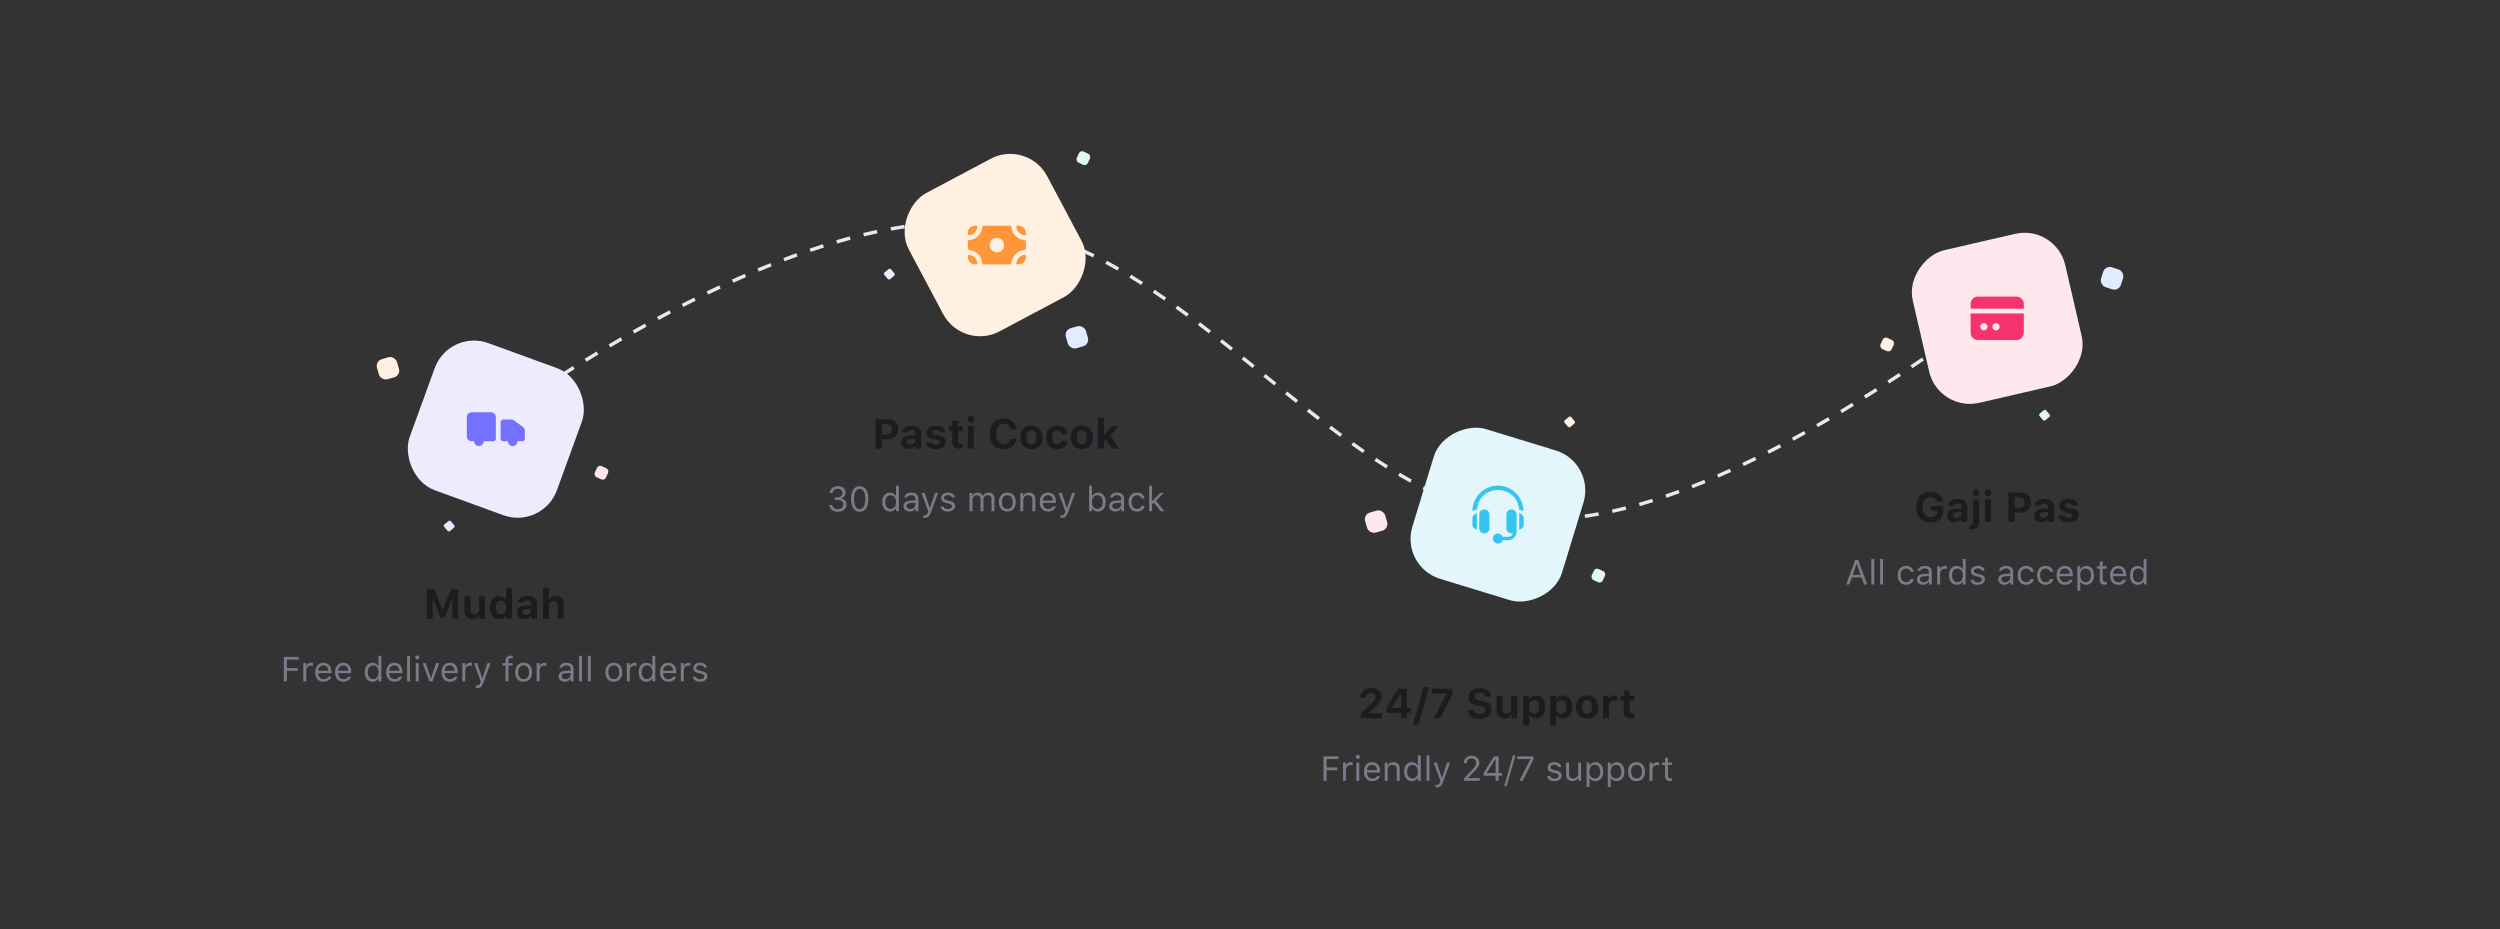 <svg width="1437" height="534" viewBox="0 0 1437 534" fill="none" xmlns="http://www.w3.org/2000/svg">
    <rect x="0" y="0" width="1437" height="534" fill="#333333" stroke="none"/>
    <rect width="1440" height="534" transform="translate(-3)" fill="none" fill-opacity="0"/>
    <path fill-rule="evenodd" clip-rule="evenodd" d="M283.567 242.824C285.774 241.305 287.971 239.801 290.161 238.312L289.036 236.658C286.844 238.149 284.643 239.655 282.433 241.176L283.567 242.824ZM296.781 233.84C299.008 232.345 301.226 230.866 303.436 229.403L302.332 227.735C300.119 229.201 297.897 230.682 295.666 232.179L296.781 233.84ZM310.124 225.006C312.371 223.539 314.609 222.089 316.837 220.656L315.755 218.974C313.523 220.41 311.282 221.862 309.031 223.331L310.124 225.006ZM323.572 216.358C325.835 214.925 328.088 213.509 330.331 212.111L329.274 210.414C327.026 211.814 324.769 213.232 322.502 214.668L323.572 216.358ZM337.127 207.912C339.412 206.512 341.687 205.131 343.951 203.769L342.92 202.055C340.651 203.42 338.372 204.804 336.083 206.207L337.127 207.912ZM350.835 199.665C353.143 198.302 355.439 196.958 357.725 195.635L356.723 193.904C354.432 195.23 352.131 196.577 349.818 197.942L350.835 199.665ZM364.652 191.665C366.985 190.343 369.306 189.041 371.615 187.76L370.645 186.011C368.33 187.295 366.004 188.6 363.666 189.926L364.652 191.665ZM378.637 183.91C381 182.63 383.35 181.372 385.688 180.137L384.754 178.369C382.41 179.607 380.053 180.868 377.684 182.152L378.637 183.91ZM392.763 176.447C395.149 175.219 397.521 174.015 399.881 172.834L398.986 171.046C396.62 172.23 394.24 173.437 391.848 174.668L392.763 176.447ZM407.058 169.297C409.473 168.125 411.874 166.979 414.261 165.858L413.41 164.047C411.016 165.172 408.608 166.322 406.185 167.498L407.058 169.297ZM421.528 162.503C423.976 161.393 426.409 160.31 428.826 159.255L428.026 157.422C425.6 158.481 423.159 159.567 420.702 160.681L421.528 162.503ZM436.153 156.121C438.633 155.083 441.096 154.074 443.542 153.095L442.799 151.238C440.343 152.221 437.87 153.234 435.38 154.276L436.153 156.121ZM450.982 150.189C453.494 149.232 455.988 148.308 458.465 147.415L457.787 145.534C455.299 146.43 452.793 147.359 450.27 148.32L450.982 150.189ZM466 144.78C468.548 143.917 471.076 143.088 473.585 142.295L472.982 140.388C470.46 141.185 467.918 142.018 465.358 142.886L466 144.78ZM481.22 139.97C483.802 139.215 486.363 138.498 488.903 137.819L488.387 135.887C485.832 136.57 483.256 137.291 480.658 138.051L481.22 139.97ZM496.627 135.858C499.243 135.228 501.835 134.641 504.404 134.096L503.989 132.139C501.402 132.688 498.792 133.28 496.159 133.913L496.627 135.858ZM512.244 132.549C514.89 132.067 517.511 131.631 520.106 131.242L519.809 129.264C517.194 129.657 514.552 130.096 511.885 130.581L512.244 132.549ZM528.001 130.191C530.671 129.882 533.313 129.623 535.926 129.416L535.768 127.422C533.13 127.631 530.464 127.892 527.77 128.204L528.001 130.191ZM543.892 128.938C546.576 128.831 549.228 128.78 551.849 128.785L551.852 126.785C549.204 126.779 546.523 126.831 543.812 126.94L543.892 128.938ZM559.773 128.976C562.451 129.101 565.095 129.289 567.705 129.538L567.895 127.547C565.253 127.295 562.577 127.105 559.866 126.978L559.773 128.976ZM575.599 130.5C578.202 130.89 580.808 131.356 583.42 131.895L583.825 129.936C581.178 129.39 578.535 128.918 575.895 128.522L575.599 130.5ZM591.167 133.708C593.709 134.373 596.258 135.107 598.813 135.909L599.412 134.001C596.826 133.189 594.246 132.446 591.672 131.773L591.167 133.708ZM606.336 138.46C608.801 139.357 611.274 140.317 613.758 141.339L614.519 139.49C612.01 138.457 609.511 137.487 607.02 136.58L606.336 138.46ZM621.066 144.514C623.449 145.603 625.844 146.748 628.253 147.951L629.146 146.161C626.717 144.949 624.302 143.793 621.897 142.695L621.066 144.514ZM635.334 151.627C637.638 152.869 639.957 154.163 642.292 155.507L643.29 153.774C640.939 152.42 638.604 151.118 636.283 149.867L635.334 151.627ZM649.154 159.578C651.389 160.941 653.641 162.351 655.914 163.81L656.994 162.126C654.708 160.66 652.443 159.242 650.196 157.87L649.154 159.578ZM662.609 168.202C664.783 169.659 666.98 171.161 669.204 172.709L670.346 171.068C668.113 169.513 665.907 168.005 663.722 166.541L662.609 168.202ZM675.689 177.301C677.809 178.826 679.958 180.394 682.142 182.01L683.332 180.402C681.14 178.781 678.984 177.207 676.857 175.677L675.689 177.301ZM689.748 185.207L688.541 186.801L691.046 188.707L693.593 190.66C694.021 190.989 694.451 191.321 694.884 191.655L696.106 190.072C695.24 189.403 694.381 188.742 693.53 188.09L690.999 186.156C690.58 185.838 690.164 185.522 689.748 185.207ZM701.202 196.576L703.247 198.185L706.401 200.679C706.758 200.962 707.118 201.248 707.48 201.535L708.724 199.969L705.525 197.435L702.436 195.003L701.202 196.576ZM713.726 206.52L719.962 211.531L721.217 209.973L714.977 204.959L713.726 206.52ZM726.184 216.547L732.411 221.567L733.665 220.009L727.439 214.99L726.184 216.547ZM738.661 226.588L743.408 230.378L744.916 231.577L746.16 230.01L743.889 228.204L739.911 225.027L738.661 226.588ZM751.193 236.529L753.765 238.539L756.278 240.49C756.693 240.811 757.105 241.13 757.516 241.446L758.737 239.862L757.502 238.909L754.993 236.961L752.427 234.955L751.193 236.529ZM763.901 246.319C766.084 247.967 768.221 249.562 770.324 251.109L771.509 249.498C769.414 247.956 767.283 246.366 765.106 244.723L763.901 246.319ZM776.787 255.797C779.007 257.382 781.192 258.916 783.35 260.402L784.485 258.755C782.336 257.275 780.16 255.748 777.95 254.169L776.787 255.797ZM790.013 264.899C792.286 266.4 794.532 267.848 796.755 269.246L797.82 267.553C795.609 266.163 793.376 264.723 791.115 263.23L790.013 264.899ZM803.604 273.432C805.945 274.822 808.265 276.155 810.567 277.433L811.537 275.684C809.253 274.416 806.95 273.093 804.625 271.713L803.604 273.432ZM817.643 281.212C820.065 282.455 822.469 283.634 824.859 284.75L825.705 282.939C823.339 281.833 820.956 280.664 818.555 279.433L817.643 281.212ZM832.218 288.01C834.728 289.059 837.225 290.038 839.709 290.945L840.395 289.067C837.94 288.17 835.472 287.202 832.989 286.164L832.218 288.01ZM847.352 293.523C849.949 294.325 852.534 295.048 855.111 295.69L855.594 293.749C853.054 293.116 850.504 292.403 847.942 291.612L847.352 293.523ZM862.989 297.405C865.603 297.886 868.263 298.285 870.97 298.6L871.201 296.613C868.538 296.303 865.922 295.911 863.352 295.438L862.989 297.405ZM879.024 299.286C881.668 299.432 884.354 299.503 887.082 299.5L887.079 297.5C884.389 297.503 881.74 297.433 879.133 297.289L879.024 299.286ZM895.128 299.283C897.763 299.146 900.436 298.943 903.145 298.675L902.948 296.685C900.27 296.95 897.628 297.15 895.024 297.286L895.128 299.283ZM911.124 297.713C913.735 297.343 916.379 296.916 919.055 296.431L918.699 294.463C916.048 294.943 913.429 295.367 910.844 295.733L911.124 297.713ZM926.956 294.852C929.532 294.291 932.138 293.679 934.772 293.016L934.283 291.076C931.67 291.734 929.085 292.341 926.53 292.898L926.956 294.852ZM942.547 290.934C945.086 290.215 947.651 289.45 950.241 288.64L949.644 286.731C947.071 287.536 944.523 288.296 942.002 289.01L942.547 290.934ZM957.89 286.142C960.388 285.292 962.909 284.402 965.454 283.471L964.766 281.593C962.236 282.519 959.729 283.404 957.246 284.249L957.89 286.142ZM972.916 280.649C975.375 279.69 977.854 278.695 980.354 277.663L979.591 275.814C977.103 276.841 974.636 277.832 972.189 278.786L972.916 280.649ZM987.744 274.532C990.169 273.479 992.612 272.392 995.074 271.273L994.246 269.452C991.794 270.567 989.361 271.649 986.948 272.697L987.744 274.532ZM1002.34 267.896C1004.73 266.764 1007.14 265.6 1009.56 264.407L1008.68 262.613C1006.26 263.802 1003.87 264.961 1001.48 266.089L1002.34 267.896ZM1016.74 260.809C1019.1 259.607 1021.47 258.377 1023.86 257.119L1022.92 255.35C1020.54 256.603 1018.18 257.829 1015.83 259.027L1016.74 260.809ZM1030.92 253.342C1033.25 252.08 1035.59 250.792 1037.94 249.479L1036.97 247.732C1034.62 249.042 1032.29 250.326 1029.97 251.584L1030.92 253.342ZM1044.92 245.535C1047.22 244.221 1049.53 242.882 1051.85 241.52L1050.84 239.794C1048.52 241.153 1046.22 242.488 1043.93 243.799L1044.92 245.535ZM1058.76 237.424C1061.03 236.063 1063.31 234.679 1065.61 233.273L1064.56 231.568C1062.27 232.971 1059.99 234.351 1057.73 235.709L1058.76 237.424ZM1072.42 229.057C1074.67 227.653 1076.92 226.228 1079.19 224.783L1078.12 223.096C1075.85 224.538 1073.6 225.96 1071.36 227.361L1072.42 229.057ZM1085.94 220.45C1088.16 219.009 1090.39 217.548 1092.64 216.067L1091.54 214.398C1089.3 215.875 1087.07 217.334 1084.85 218.772L1085.94 220.45ZM1099.26 211.666C1101.46 210.192 1103.67 208.698 1105.89 207.186L1104.77 205.532C1102.55 207.042 1100.34 208.533 1098.14 210.005L1099.26 211.666ZM1112.49 202.664C1114.67 201.157 1116.86 199.634 1119.06 198.092L1117.92 196.454C1115.72 197.993 1113.53 199.514 1111.35 201.018L1112.49 202.664ZM1125.61 193.476C1127.77 191.942 1129.95 190.391 1132.13 188.823L1130.96 187.199C1128.78 188.765 1126.61 190.313 1124.45 191.845L1125.61 193.476ZM1138.61 184.138C1140.75 182.578 1142.9 181.002 1145.07 179.41L1143.88 177.8C1141.72 179.389 1139.57 180.963 1137.43 182.521L1138.61 184.138Z" fill="#E8E9ED"/>
    <g clip-path="url(#clip0_43_14847)">
    <path d="M263.336 355.677V338.767H259.176L254.488 350.427H254.277L249.602 338.767H245.43V355.677H248.711V344.228H248.898L253.211 354.845H255.566L259.867 344.228H260.055V355.677H263.336ZM278.793 342.775H275.383V350.228C275.383 351.997 274.469 353.087 272.77 353.087C271.199 353.087 270.391 352.161 270.391 350.333V342.775H266.98V351.177C266.98 354.177 268.715 355.947 271.504 355.947C273.461 355.947 274.668 355.103 275.277 353.603H275.488V355.677H278.793V342.775ZM286.844 355.876C288.637 355.876 290.102 355.044 290.793 353.65H291.004V355.677H294.309V337.841H290.898V344.837H290.699C290.031 343.407 288.59 342.564 286.844 342.564C283.598 342.564 281.582 345.107 281.582 349.208C281.582 353.322 283.586 355.876 286.844 355.876ZM288.004 345.329C289.82 345.329 290.934 346.818 290.934 349.232C290.934 351.646 289.832 353.122 288.004 353.122C286.176 353.122 285.086 351.657 285.086 349.22C285.086 346.794 286.188 345.329 288.004 345.329ZM301.387 355.876C303.062 355.876 304.469 355.161 305.137 353.966H305.348V355.677H308.652V346.865C308.652 344.111 306.719 342.493 303.297 342.493C300.051 342.493 297.859 343.982 297.637 346.349H300.777C301.059 345.54 301.879 345.107 303.109 345.107C304.516 345.107 305.289 345.751 305.289 346.865V347.931L302.16 348.118C298.949 348.306 297.156 349.665 297.156 351.997C297.156 354.353 298.902 355.876 301.387 355.876ZM302.512 353.38C301.328 353.38 300.496 352.782 300.496 351.786C300.496 350.837 301.211 350.286 302.676 350.193L305.289 350.017V350.978C305.289 352.337 304.094 353.38 302.512 353.38ZM312.121 355.677H315.531V348.247C315.531 346.536 316.516 345.376 318.227 345.376C319.773 345.376 320.605 346.314 320.605 348.142V355.677H324.016V347.368C324.016 344.275 322.363 342.529 319.586 342.529C317.688 342.529 316.281 343.419 315.684 344.884H315.473V337.841H312.121V355.677Z" fill="#1B1C20"/>
    <path d="M164.9 391.677V385.573H171.141V384.011H164.9V379.167H171.697V377.585H163.143V391.677H164.9ZM174.373 391.677H176.053V385.154C176.053 383.669 177.215 382.595 178.816 382.595C179.148 382.595 179.754 382.654 179.891 382.693V381.013C179.676 380.984 179.324 380.964 179.051 380.964C177.654 380.964 176.443 381.687 176.131 382.712H175.975V381.15H174.373V391.677ZM188.67 388.952C188.23 389.88 187.312 390.378 185.955 390.378C184.168 390.378 183.006 389.06 182.918 386.98V386.902H190.486V386.257C190.486 382.986 188.758 380.964 185.916 380.964C183.025 380.964 181.17 383.113 181.17 386.423C181.17 389.753 182.996 391.863 185.916 391.863C188.221 391.863 189.861 390.749 190.35 388.952H188.67ZM185.896 382.448C187.566 382.448 188.68 383.679 188.719 385.544H182.918C183.045 383.679 184.217 382.448 185.896 382.448ZM200.096 388.952C199.656 389.88 198.738 390.378 197.381 390.378C195.594 390.378 194.432 389.06 194.344 386.98V386.902H201.912V386.257C201.912 382.986 200.184 380.964 197.342 380.964C194.451 380.964 192.596 383.113 192.596 386.423C192.596 389.753 194.422 391.863 197.342 391.863C199.646 391.863 201.287 390.749 201.775 388.952H200.096ZM197.322 382.448C198.992 382.448 200.105 383.679 200.145 385.544H194.344C194.471 383.679 195.643 382.448 197.322 382.448ZM214.09 391.863C215.545 391.863 216.795 391.169 217.459 389.997H217.615V391.677H219.217V376.97H217.537V382.81H217.391C216.795 381.657 215.555 380.964 214.09 380.964C211.414 380.964 209.666 383.113 209.666 386.413C209.666 389.724 211.395 391.863 214.09 391.863ZM214.48 382.478C216.385 382.478 217.576 384.001 217.576 386.413C217.576 388.845 216.395 390.349 214.48 390.349C212.557 390.349 211.404 388.874 211.404 386.413C211.404 383.962 212.566 382.478 214.48 382.478ZM229.451 388.952C229.012 389.88 228.094 390.378 226.736 390.378C224.949 390.378 223.787 389.06 223.699 386.98V386.902H231.268V386.257C231.268 382.986 229.539 380.964 226.697 380.964C223.807 380.964 221.951 383.113 221.951 386.423C221.951 389.753 223.777 391.863 226.697 391.863C229.002 391.863 230.643 390.749 231.131 388.952H229.451ZM226.678 382.448C228.348 382.448 229.461 383.679 229.5 385.544H223.699C223.826 383.679 224.998 382.448 226.678 382.448ZM234.002 391.677H235.682V376.97H234.002V391.677ZM239.822 379.118C240.467 379.118 240.994 378.591 240.994 377.947C240.994 377.302 240.467 376.775 239.822 376.775C239.178 376.775 238.65 377.302 238.65 377.947C238.65 378.591 239.178 379.118 239.822 379.118ZM238.982 391.677H240.662V381.15H238.982V391.677ZM252.459 381.15H250.662L247.781 389.822H247.625L244.744 381.15H242.947L246.844 391.677H248.562L252.459 381.15ZM261.287 388.952C260.848 389.88 259.93 390.378 258.572 390.378C256.785 390.378 255.623 389.06 255.535 386.98V386.902H263.104V386.257C263.104 382.986 261.375 380.964 258.533 380.964C255.643 380.964 253.787 383.113 253.787 386.423C253.787 389.753 255.613 391.863 258.533 391.863C260.838 391.863 262.479 390.749 262.967 388.952H261.287ZM258.514 382.448C260.184 382.448 261.297 383.679 261.336 385.544H255.535C255.662 383.679 256.834 382.448 258.514 382.448ZM265.74 391.677H267.42V385.154C267.42 383.669 268.582 382.595 270.184 382.595C270.516 382.595 271.121 382.654 271.258 382.693V381.013C271.043 380.984 270.691 380.964 270.418 380.964C269.021 380.964 267.811 381.687 267.498 382.712H267.342V381.15H265.74V391.677ZM274.256 395.486C276.121 395.486 276.961 394.763 277.859 392.322L281.971 381.15H280.184L277.303 389.812H277.146L274.256 381.15H272.439L276.336 391.687L276.141 392.312C275.701 393.581 275.174 394.04 274.207 394.04C273.973 394.04 273.709 394.031 273.504 393.991V395.427C273.738 395.466 274.031 395.486 274.256 395.486ZM290.564 391.677H292.244V382.556H294.656V381.15H292.244V380.027C292.244 378.874 292.752 378.288 293.963 378.288C294.266 378.288 294.549 378.298 294.754 378.337V376.97C294.402 376.902 294.031 376.872 293.621 376.872C291.619 376.872 290.564 377.878 290.564 379.978V381.15H288.816V382.556H290.564V391.677ZM300.984 391.863C303.982 391.863 305.838 389.792 305.838 386.413C305.838 383.025 303.982 380.964 300.984 380.964C297.986 380.964 296.131 383.025 296.131 386.413C296.131 389.792 297.986 391.863 300.984 391.863ZM300.984 390.349C298.992 390.349 297.869 388.904 297.869 386.413C297.869 383.913 298.992 382.478 300.984 382.478C302.977 382.478 304.1 383.913 304.1 386.413C304.1 388.904 302.977 390.349 300.984 390.349ZM308.475 391.677H310.154V385.154C310.154 383.669 311.316 382.595 312.918 382.595C313.25 382.595 313.855 382.654 313.992 382.693V381.013C313.777 380.984 313.426 380.964 313.152 380.964C311.756 380.964 310.545 381.687 310.232 382.712H310.076V381.15H308.475V391.677ZM324.666 391.863C326.072 391.863 327.225 391.247 327.908 390.124H328.064V391.677H329.666V384.47C329.666 382.282 328.23 380.964 325.662 380.964C323.416 380.964 321.756 382.077 321.531 383.767H323.23C323.465 382.937 324.344 382.458 325.604 382.458C327.176 382.458 327.986 383.171 327.986 384.47V385.427L324.949 385.613C322.498 385.759 321.111 386.843 321.111 388.728C321.111 390.652 322.625 391.863 324.666 391.863ZM324.979 390.388C323.758 390.388 322.85 389.763 322.85 388.689C322.85 387.634 323.553 387.077 325.154 386.97L327.986 386.784V387.751C327.986 389.255 326.707 390.388 324.979 390.388ZM332.869 391.677H334.549V376.97H332.869V391.677ZM337.908 391.677H339.588V376.97H337.908V391.677ZM352.82 391.863C355.818 391.863 357.674 389.792 357.674 386.413C357.674 383.025 355.818 380.964 352.82 380.964C349.822 380.964 347.967 383.025 347.967 386.413C347.967 389.792 349.822 391.863 352.82 391.863ZM352.82 390.349C350.828 390.349 349.705 388.904 349.705 386.413C349.705 383.913 350.828 382.478 352.82 382.478C354.812 382.478 355.936 383.913 355.936 386.413C355.936 388.904 354.812 390.349 352.82 390.349ZM360.311 391.677H361.99V385.154C361.99 383.669 363.152 382.595 364.754 382.595C365.086 382.595 365.691 382.654 365.828 382.693V381.013C365.613 380.984 365.262 380.964 364.988 380.964C363.592 380.964 362.381 381.687 362.068 382.712H361.912V381.15H360.311V391.677ZM371.531 391.863C372.986 391.863 374.236 391.169 374.9 389.997H375.057V391.677H376.658V376.97H374.979V382.81H374.832C374.236 381.657 372.996 380.964 371.531 380.964C368.855 380.964 367.107 383.113 367.107 386.413C367.107 389.724 368.836 391.863 371.531 391.863ZM371.922 382.478C373.826 382.478 375.018 384.001 375.018 386.413C375.018 388.845 373.836 390.349 371.922 390.349C369.998 390.349 368.846 388.874 368.846 386.413C368.846 383.962 370.008 382.478 371.922 382.478ZM386.893 388.952C386.453 389.88 385.535 390.378 384.178 390.378C382.391 390.378 381.229 389.06 381.141 386.98V386.902H388.709V386.257C388.709 382.986 386.98 380.964 384.139 380.964C381.248 380.964 379.393 383.113 379.393 386.423C379.393 389.753 381.219 391.863 384.139 391.863C386.443 391.863 388.084 390.749 388.572 388.952H386.893ZM384.119 382.448C385.789 382.448 386.902 383.679 386.941 385.544H381.141C381.268 383.679 382.439 382.448 384.119 382.448ZM391.346 391.677H393.025V385.154C393.025 383.669 394.188 382.595 395.789 382.595C396.121 382.595 396.727 382.654 396.863 382.693V381.013C396.648 380.984 396.297 380.964 396.023 380.964C394.627 380.964 393.416 381.687 393.104 382.712H392.947V381.15H391.346V391.677ZM398.523 384.031C398.523 385.554 399.422 386.404 401.395 386.882L403.201 387.322C404.324 387.595 404.871 388.083 404.871 388.806C404.871 389.773 403.855 390.447 402.439 390.447C401.092 390.447 400.252 389.88 399.969 388.991H398.24C398.426 390.74 400.037 391.863 402.381 391.863C404.773 391.863 406.6 390.564 406.6 388.679C406.6 387.165 405.643 386.306 403.66 385.827L402.039 385.437C400.799 385.134 400.213 384.685 400.213 383.962C400.213 383.025 401.189 382.39 402.439 382.39C403.709 382.39 404.529 382.947 404.754 383.786H406.414C406.189 382.058 404.656 380.964 402.449 380.964C400.213 380.964 398.523 382.282 398.523 384.031Z" fill="#797B89"/>
    </g>
    <rect x="258.105" y="189" width="90" height="90" rx="24" transform="rotate(20 258.105 189)" fill="#EDECFF"/>
    <rect x="215.579" y="207.563" width="12" height="12" rx="4" transform="rotate(-16 215.579 207.563)" fill="#FFF0E2"/>
    <rect x="344.028" y="267.073" width="7" height="7" rx="2" transform="rotate(25 344.028 267.073)" fill="#FEE8EE"/>
    <rect x="254.686" y="302.074" width="5" height="5" rx="1" transform="rotate(-40 254.686 302.074)" fill="#E0ECFF"/>
    <path fill-rule="evenodd" clip-rule="evenodd" d="M271.111 236.955H282.222C283.757 236.955 285 238.199 285 239.733V252.231C285 252.998 284.378 253.622 283.611 253.622H278.056C278.056 255.156 276.812 256.399 275.278 256.399C273.744 256.399 272.5 255.156 272.5 253.622H271.111C269.577 253.622 268.333 252.378 268.333 250.844V239.733C268.333 238.198 269.577 236.955 271.111 236.955ZM287.778 252.233V242.51C287.778 241.743 288.4 241.122 289.167 241.122H293.817C294.405 241.122 294.978 241.308 295.454 241.655L300.526 245.355C301.243 245.878 301.667 246.712 301.667 247.599V252.233C301.667 253 301.045 253.622 300.278 253.622H297.5C297.5 255.156 296.257 256.399 294.722 256.399C293.188 256.399 291.945 255.156 291.945 253.622H289.167C288.4 253.622 287.778 253 287.778 252.233Z" fill="#7571FF"/>
    <g clip-path="url(#clip1_43_14847)">
    <path d="M503.312 240.949V257.859H506.852V252.527H510.191C513.754 252.527 516.227 250.207 516.227 246.761C516.227 243.269 513.848 240.949 510.367 240.949H503.312ZM506.852 243.761H509.43C511.469 243.761 512.629 244.804 512.629 246.773C512.629 248.695 511.445 249.75 509.418 249.75H506.852V243.761ZM522.215 258.058C523.891 258.058 525.297 257.343 525.965 256.148H526.176V257.859H529.48V249.046C529.48 246.292 527.547 244.675 524.125 244.675C520.879 244.675 518.688 246.164 518.465 248.531H521.605C521.887 247.722 522.707 247.289 523.938 247.289C525.344 247.289 526.117 247.933 526.117 249.046V250.113L522.988 250.3C519.777 250.488 517.984 251.847 517.984 254.179C517.984 256.535 519.73 258.058 522.215 258.058ZM523.34 255.562C522.156 255.562 521.324 254.964 521.324 253.968C521.324 253.019 522.039 252.468 523.504 252.375L526.117 252.199V253.16C526.117 254.519 524.922 255.562 523.34 255.562ZM532.539 248.718C532.539 250.699 533.758 251.882 536.266 252.433L538.609 252.96C539.746 253.218 540.238 253.617 540.238 254.273C540.238 255.128 539.324 255.714 538 255.714C536.641 255.714 535.809 255.187 535.551 254.296H532.223C532.457 256.734 534.52 258.128 537.93 258.128C541.316 258.128 543.625 256.464 543.625 253.91C543.625 251.988 542.5 250.933 539.992 250.382L537.566 249.855C536.371 249.585 535.82 249.175 535.82 248.519C535.82 247.675 536.723 247.101 537.941 247.101C539.207 247.101 539.992 247.628 540.168 248.484H543.32C543.133 246.046 541.199 244.675 537.918 244.675C534.695 244.675 532.539 246.304 532.539 248.718ZM547.328 241.875V245.074H545.312V247.664H547.328V254.378C547.328 256.886 548.57 257.906 551.711 257.906C552.367 257.906 553 257.835 553.422 257.753V255.234C553.094 255.269 552.859 255.292 552.414 255.292C551.254 255.292 550.738 254.753 550.738 253.593V247.664H553.422V245.074H550.738V241.875H547.328ZM558.004 242.976C559.059 242.976 559.926 242.132 559.926 241.078C559.926 240.011 559.059 239.167 558.004 239.167C556.949 239.167 556.07 240.011 556.07 241.078C556.07 242.132 556.949 242.976 558.004 242.976ZM556.293 257.859H559.703V244.957H556.293V257.859ZM576.871 258.292C580.949 258.292 583.926 255.82 584.219 252.21H580.773C580.434 254.074 578.91 255.269 576.883 255.269C574.211 255.269 572.559 253.019 572.559 249.398C572.559 245.777 574.211 243.527 576.871 243.527C578.887 243.527 580.422 244.816 580.762 246.773H584.207C583.949 243.14 580.879 240.515 576.871 240.515C571.961 240.515 568.938 243.902 568.938 249.398C568.938 254.894 571.973 258.292 576.871 258.292ZM592.867 258.128C596.84 258.128 599.23 255.621 599.23 251.402C599.23 247.218 596.805 244.675 592.867 244.675C588.93 244.675 586.504 247.23 586.504 251.402C586.504 255.609 588.895 258.128 592.867 258.128ZM592.867 255.433C591.039 255.433 590.008 253.957 590.008 251.402C590.008 248.871 591.051 247.382 592.867 247.382C594.672 247.382 595.727 248.871 595.727 251.402C595.727 253.957 594.684 255.433 592.867 255.433ZM613.457 249.457C613.176 246.574 611.125 244.675 607.703 244.675C603.66 244.675 601.387 247.125 601.387 251.378C601.387 255.679 603.672 258.128 607.703 258.128C611.066 258.128 613.176 256.277 613.457 253.441H610.27C610.012 254.73 609.098 255.421 607.703 255.421C605.875 255.421 604.832 253.98 604.832 251.378C604.832 248.812 605.863 247.394 607.703 247.394C609.156 247.394 610.035 248.214 610.27 249.457H613.457ZM621.859 258.128C625.832 258.128 628.223 255.621 628.223 251.402C628.223 247.218 625.797 244.675 621.859 244.675C617.922 244.675 615.496 247.23 615.496 251.402C615.496 255.609 617.887 258.128 621.859 258.128ZM621.859 255.433C620.031 255.433 619 253.957 619 251.402C619 248.871 620.043 247.382 621.859 247.382C623.664 247.382 624.719 248.871 624.719 251.402C624.719 253.957 623.676 255.433 621.859 255.433ZM634.75 250.054H634.539V240.023H631.129V257.859H634.539V253.523L635.477 252.55L639.25 257.859H643.293L638.031 250.488L642.953 244.957H639.074L634.75 250.054Z" fill="#1B1C20"/>
    <path d="M479.834 287.365H481.582C483.564 287.365 484.785 288.38 484.785 290.011C484.785 291.593 483.467 292.658 481.611 292.658C479.795 292.658 478.525 291.71 478.369 290.226H476.67C476.797 292.619 478.77 294.191 481.631 294.191C484.434 294.191 486.592 292.423 486.592 290.06C486.592 288.097 485.381 286.857 483.555 286.564V286.408C485 285.988 486.055 284.865 486.064 283.166C486.074 281.193 484.473 279.435 481.689 279.435C478.838 279.435 477.09 281.125 476.914 283.419H478.623C478.77 281.837 479.873 280.968 481.572 280.968C483.271 280.968 484.277 282.042 484.277 283.361C484.277 284.826 483.125 285.861 481.504 285.861H479.834V287.365ZM494.15 294.191C497.314 294.191 499.131 291.515 499.131 286.837C499.131 282.169 497.285 279.435 494.15 279.435C490.996 279.435 489.15 282.16 489.15 286.808C489.15 291.496 490.977 294.191 494.15 294.191ZM494.15 292.658C492.07 292.658 490.918 290.578 490.918 286.808C490.918 283.087 492.09 280.978 494.15 280.978C496.211 280.978 497.363 283.068 497.363 286.808C497.363 290.587 496.23 292.658 494.15 292.658ZM511.562 294.044C513.018 294.044 514.268 293.351 514.932 292.179H515.088V293.859H516.689V279.152H515.01V284.992H514.863C514.268 283.839 513.027 283.146 511.562 283.146C508.887 283.146 507.139 285.294 507.139 288.595C507.139 291.906 508.867 294.044 511.562 294.044ZM511.953 284.66C513.857 284.66 515.049 286.183 515.049 288.595C515.049 291.027 513.867 292.531 511.953 292.531C510.029 292.531 508.877 291.056 508.877 288.595C508.877 286.144 510.039 284.66 511.953 284.66ZM522.881 294.044C524.287 294.044 525.439 293.429 526.123 292.306H526.279V293.859H527.881V286.652C527.881 284.464 526.445 283.146 523.877 283.146C521.631 283.146 519.971 284.259 519.746 285.949H521.445C521.68 285.119 522.559 284.64 523.818 284.64C525.391 284.64 526.201 285.353 526.201 286.652V287.609L523.164 287.794C520.713 287.941 519.326 289.025 519.326 290.91C519.326 292.833 520.84 294.044 522.881 294.044ZM523.193 292.57C521.973 292.57 521.064 291.945 521.064 290.871C521.064 289.816 521.768 289.259 523.369 289.152L526.201 288.966V289.933C526.201 291.437 524.922 292.57 523.193 292.57ZM531.494 297.667C533.359 297.667 534.199 296.945 535.098 294.503L539.209 283.332H537.422L534.541 291.994H534.385L531.494 283.332H529.678L533.574 293.869L533.379 294.494C532.939 295.763 532.412 296.222 531.445 296.222C531.211 296.222 530.947 296.212 530.742 296.173V297.609C530.977 297.648 531.27 297.667 531.494 297.667ZM540.918 286.212C540.918 287.736 541.816 288.585 543.789 289.064L545.596 289.503C546.719 289.777 547.266 290.265 547.266 290.988C547.266 291.955 546.25 292.628 544.834 292.628C543.486 292.628 542.646 292.062 542.363 291.173H540.635C540.82 292.921 542.432 294.044 544.775 294.044C547.168 294.044 548.994 292.746 548.994 290.861C548.994 289.347 548.037 288.488 546.055 288.009L544.434 287.619C543.193 287.316 542.607 286.867 542.607 286.144C542.607 285.207 543.584 284.572 544.834 284.572C546.104 284.572 546.924 285.128 547.148 285.968H548.809C548.584 284.24 547.051 283.146 544.844 283.146C542.607 283.146 540.918 284.464 540.918 286.212ZM557.275 293.859H558.955V287.335C558.955 285.851 560.02 284.66 561.396 284.66C562.725 284.66 563.594 285.46 563.594 286.71V293.859H565.273V287.091C565.273 285.753 566.25 284.66 567.715 284.66C569.199 284.66 569.932 285.421 569.932 286.974V293.859H571.611V286.583C571.611 284.376 570.41 283.146 568.262 283.146C566.807 283.146 565.605 283.878 565.039 284.992H564.883C564.395 283.898 563.398 283.146 561.973 283.146C560.566 283.146 559.512 283.82 559.033 284.992H558.877V283.332H557.275V293.859ZM579.004 294.044C582.002 294.044 583.857 291.974 583.857 288.595C583.857 285.207 582.002 283.146 579.004 283.146C576.006 283.146 574.15 285.207 574.15 288.595C574.15 291.974 576.006 294.044 579.004 294.044ZM579.004 292.531C577.012 292.531 575.889 291.085 575.889 288.595C575.889 286.095 577.012 284.66 579.004 284.66C580.996 284.66 582.119 286.095 582.119 288.595C582.119 291.085 580.996 292.531 579.004 292.531ZM586.494 293.859H588.174V287.628C588.174 285.783 589.258 284.66 590.938 284.66C592.617 284.66 593.418 285.558 593.418 287.453V293.859H595.098V287.042C595.098 284.542 593.779 283.146 591.416 283.146C589.805 283.146 588.779 283.83 588.252 284.992H588.096V283.332H586.494V293.859ZM605.146 291.134C604.707 292.062 603.789 292.56 602.432 292.56C600.645 292.56 599.482 291.242 599.395 289.162V289.083H606.963V288.439C606.963 285.167 605.234 283.146 602.393 283.146C599.502 283.146 597.646 285.294 597.646 288.605C597.646 291.935 599.473 294.044 602.393 294.044C604.697 294.044 606.338 292.931 606.826 291.134H605.146ZM602.373 284.63C604.043 284.63 605.156 285.861 605.195 287.726H599.395C599.521 285.861 600.693 284.63 602.373 284.63ZM610.303 297.667C612.168 297.667 613.008 296.945 613.906 294.503L618.018 283.332H616.23L613.35 291.994H613.193L610.303 283.332H608.486L612.383 293.869L612.188 294.494C611.748 295.763 611.221 296.222 610.254 296.222C610.02 296.222 609.756 296.212 609.551 296.173V297.609C609.785 297.648 610.078 297.667 610.303 297.667ZM631.143 294.044C633.809 294.044 635.557 291.886 635.557 288.595C635.557 285.285 633.818 283.146 631.143 283.146C629.697 283.146 628.418 283.859 627.842 284.992H627.686V279.152H626.006V293.859H627.607V292.179H627.764C628.428 293.351 629.678 294.044 631.143 294.044ZM630.752 284.66C632.676 284.66 633.818 286.134 633.818 288.595C633.818 291.056 632.676 292.531 630.752 292.531C628.838 292.531 627.646 291.027 627.646 288.595C627.646 286.164 628.838 284.66 630.752 284.66ZM641.123 294.044C642.529 294.044 643.682 293.429 644.365 292.306H644.521V293.859H646.123V286.652C646.123 284.464 644.688 283.146 642.119 283.146C639.873 283.146 638.213 284.259 637.988 285.949H639.688C639.922 285.119 640.801 284.64 642.061 284.64C643.633 284.64 644.443 285.353 644.443 286.652V287.609L641.406 287.794C638.955 287.941 637.568 289.025 637.568 290.91C637.568 292.833 639.082 294.044 641.123 294.044ZM641.436 292.57C640.215 292.57 639.307 291.945 639.307 290.871C639.307 289.816 640.01 289.259 641.611 289.152L644.443 288.966V289.933C644.443 291.437 643.164 292.57 641.436 292.57ZM657.939 286.554C657.646 284.679 656.084 283.146 653.525 283.146C650.576 283.146 648.701 285.275 648.701 288.556C648.701 291.906 650.586 294.044 653.535 294.044C656.064 294.044 657.637 292.619 657.939 290.685H656.24C655.928 291.876 654.941 292.531 653.525 292.531C651.65 292.531 650.439 290.988 650.439 288.556C650.439 286.173 651.631 284.66 653.525 284.66C655.039 284.66 655.967 285.509 656.24 286.554H657.939ZM662.354 287.931H662.197V279.152H660.518V293.859H662.197V289.865L663.203 288.927L667.148 293.859H669.287L664.453 287.843L668.984 283.332H666.924L662.354 287.931Z" fill="#797B89"/>
    </g>
    <rect x="611.579" y="189.745" width="12" height="12" rx="4" transform="rotate(-16 611.579 189.745)" fill="#E0ECFF"/>
    <rect x="621.028" y="86.255" width="7" height="7" rx="2" transform="rotate(25 621.028 86.255)" fill="#E2F9EF"/>
    <rect x="507.686" y="157.255" width="5" height="5" rx="1" transform="rotate(-40 507.686 157.255)" fill="#EDECFF"/>
    <rect x="590.606" y="80" width="90" height="90" rx="24" transform="rotate(62 590.606 80)" fill="#FFF0E2"/>
    <path fill-rule="evenodd" clip-rule="evenodd" d="M560.5 129.748C558.199 129.748 556.333 131.613 556.333 133.914V134.609C556.333 134.992 556.646 135.308 557.027 135.26C559.541 134.947 561.533 132.955 561.846 130.441C561.894 130.06 561.578 129.748 561.195 129.748H560.5ZM565.361 129.748C564.978 129.748 564.67 130.06 564.638 130.442C564.304 134.49 561.076 137.718 557.028 138.052C556.645 138.084 556.333 138.392 556.333 138.775V142.942C556.333 143.325 556.645 143.633 557.028 143.665C561.076 143.999 564.304 147.227 564.638 151.276C564.67 151.658 564.978 151.97 565.361 151.97H580.639C581.023 151.97 581.33 151.658 581.362 151.276C581.696 147.227 584.924 143.999 588.973 143.665C589.355 143.633 589.667 143.325 589.667 142.942V138.775C589.667 138.392 589.355 138.084 588.973 138.052C584.924 137.718 581.696 134.49 581.362 130.442C581.33 130.06 581.023 129.748 580.639 129.748H565.361ZM573 145.025C575.301 145.025 577.167 143.16 577.167 140.859C577.167 138.557 575.301 136.692 573 136.692C570.699 136.692 568.833 138.557 568.833 140.859C568.833 143.16 570.699 145.025 573 145.025ZM589.667 134.609V133.914C589.667 131.613 587.801 129.748 585.5 129.748H584.806C584.422 129.748 584.107 130.06 584.154 130.441C584.467 132.955 586.46 134.947 588.974 135.26C589.354 135.308 589.667 134.992 589.667 134.609ZM589.667 147.109C589.667 146.725 589.354 146.41 588.974 146.457C586.46 146.77 584.467 148.763 584.154 151.277C584.107 151.657 584.422 151.97 584.806 151.97H585.5C587.801 151.97 589.667 150.104 589.667 147.803V147.109ZM556.333 147.109V147.803C556.333 150.104 558.199 151.97 560.5 151.97H561.195C561.578 151.97 561.894 151.657 561.846 151.277C561.533 148.763 559.541 146.77 557.027 146.457C556.646 146.41 556.333 146.725 556.333 147.109Z" fill="#FF9637"/>
    <g clip-path="url(#clip2_43_14847)">
    <path d="M781.914 401.04H785.195C785.195 399.388 786.273 398.228 787.996 398.228C789.648 398.228 790.609 399.329 790.609 400.712C790.609 401.884 790.152 402.657 788.043 404.708L782.113 410.438V412.817H794.312V409.97H786.883V409.759L790.398 406.407C793.211 403.735 794.078 402.376 794.078 400.396C794.078 397.548 791.781 395.474 788.195 395.474C784.492 395.474 781.914 397.747 781.914 401.04ZM805.27 412.817H808.645V409.712H810.859V406.876H808.645V395.907H803.688C801.426 399.376 799.129 403.126 796.996 406.935V409.712H805.27V412.817ZM800.172 406.782C801.707 404.052 803.512 401.11 805.164 398.591H805.352V406.97H800.172V406.782ZM815.371 416.45L821.43 394.981H818.289L812.23 416.45H815.371ZM824.184 412.817H827.887L834.953 398.755V395.896H822.859V398.72H831.391V398.919L824.184 412.817ZM843.73 408.142C843.859 411.271 846.473 413.251 850.504 413.251C854.746 413.251 857.359 411.165 857.359 407.79C857.359 405.177 855.895 403.712 852.496 402.985L850.457 402.552C848.477 402.118 847.668 401.497 847.668 400.431C847.668 399.106 848.84 398.251 850.609 398.251C852.32 398.251 853.562 399.153 853.727 400.536H857.055C856.949 397.548 854.312 395.474 850.586 395.474C846.684 395.474 844.117 397.56 844.117 400.712C844.117 403.278 845.629 404.86 848.711 405.517L850.914 405.997C852.988 406.454 853.832 407.099 853.832 408.212C853.832 409.524 852.531 410.45 850.691 410.45C848.699 410.45 847.316 409.548 847.152 408.142H843.73ZM872.066 399.915H868.656V407.368C868.656 409.138 867.742 410.228 866.043 410.228C864.473 410.228 863.664 409.302 863.664 407.474V399.915H860.254V408.317C860.254 411.317 861.988 413.087 864.777 413.087C866.734 413.087 867.941 412.243 868.551 410.743H868.762V412.817H872.066V399.915ZM882.953 399.704C881.172 399.704 879.707 400.583 879.004 402.036H878.793V399.915H875.488V417.095H878.898V410.849H879.109C879.742 412.208 881.16 413.017 883.012 413.017C886.246 413.017 888.227 410.509 888.227 406.36C888.227 402.2 886.223 399.704 882.953 399.704ZM881.793 410.263C879.988 410.263 878.863 408.786 878.863 406.372C878.863 403.958 879.988 402.47 881.805 402.47C883.621 402.47 884.723 403.935 884.723 406.36C884.723 408.798 883.633 410.263 881.793 410.263ZM898.469 399.704C896.688 399.704 895.223 400.583 894.52 402.036H894.309V399.915H891.004V417.095H894.414V410.849H894.625C895.258 412.208 896.676 413.017 898.527 413.017C901.762 413.017 903.742 410.509 903.742 406.36C903.742 402.2 901.738 399.704 898.469 399.704ZM897.309 410.263C895.504 410.263 894.379 408.786 894.379 406.372C894.379 403.958 895.504 402.47 897.32 402.47C899.137 402.47 900.238 403.935 900.238 406.36C900.238 408.798 899.148 410.263 897.309 410.263ZM912.25 413.087C916.223 413.087 918.613 410.579 918.613 406.36C918.613 402.177 916.188 399.634 912.25 399.634C908.312 399.634 905.887 402.188 905.887 406.36C905.887 410.567 908.277 413.087 912.25 413.087ZM912.25 410.392C910.422 410.392 909.391 408.915 909.391 406.36C909.391 403.829 910.434 402.341 912.25 402.341C914.055 402.341 915.109 403.829 915.109 406.36C915.109 408.915 914.066 410.392 912.25 410.392ZM921.402 412.817H924.812V405.599C924.812 403.782 926.09 402.669 927.953 402.669C928.504 402.669 929.301 402.763 929.57 402.856V399.856C929.277 399.763 928.703 399.704 928.234 399.704C926.594 399.704 925.258 400.677 924.918 401.966H924.707V399.915H921.402V412.817ZM933.367 396.833V400.032H931.352V402.622H933.367V409.337C933.367 411.845 934.609 412.864 937.75 412.864C938.406 412.864 939.039 412.794 939.461 412.712V410.192C939.133 410.228 938.898 410.251 938.453 410.251C937.293 410.251 936.777 409.712 936.777 408.552V402.622H939.461V400.032H936.777V396.833H933.367Z" fill="#1B1C20"/>
    <path d="M762.502 448.817V442.714H768.742V441.151H762.502V436.308H769.299V434.726H760.744V448.817H762.502ZM771.975 448.817H773.654V442.294C773.654 440.81 774.816 439.735 776.418 439.735C776.75 439.735 777.355 439.794 777.492 439.833V438.153C777.277 438.124 776.926 438.104 776.652 438.104C775.256 438.104 774.045 438.827 773.732 439.853H773.576V438.29H771.975V448.817ZM780.471 436.259C781.115 436.259 781.643 435.731 781.643 435.087C781.643 434.442 781.115 433.915 780.471 433.915C779.826 433.915 779.299 434.442 779.299 435.087C779.299 435.731 779.826 436.259 780.471 436.259ZM779.631 448.817H781.311V438.29H779.631V448.817ZM791.486 446.093C791.047 447.021 790.129 447.519 788.771 447.519C786.984 447.519 785.822 446.2 785.734 444.12V444.042H793.303V443.397C793.303 440.126 791.574 438.104 788.732 438.104C785.842 438.104 783.986 440.253 783.986 443.563C783.986 446.894 785.812 449.003 788.732 449.003C791.037 449.003 792.678 447.89 793.166 446.093H791.486ZM788.713 439.589C790.383 439.589 791.496 440.819 791.535 442.685H785.734C785.861 440.819 787.033 439.589 788.713 439.589ZM795.939 448.817H797.619V442.587C797.619 440.741 798.703 439.618 800.383 439.618C802.062 439.618 802.863 440.517 802.863 442.411V448.817H804.543V442.001C804.543 439.501 803.225 438.104 800.861 438.104C799.25 438.104 798.225 438.788 797.697 439.95H797.541V438.29H795.939V448.817ZM811.516 449.003C812.971 449.003 814.221 448.31 814.885 447.138H815.041V448.817H816.643V434.11H814.963V439.95H814.816C814.221 438.798 812.98 438.104 811.516 438.104C808.84 438.104 807.092 440.253 807.092 443.554C807.092 446.864 808.82 449.003 811.516 449.003ZM811.906 439.618C813.811 439.618 815.002 441.142 815.002 443.554C815.002 445.985 813.82 447.489 811.906 447.489C809.982 447.489 808.83 446.015 808.83 443.554C808.83 441.103 809.992 439.618 811.906 439.618ZM820.002 448.817H821.682V434.11H820.002V448.817ZM825.842 452.626C827.707 452.626 828.547 451.903 829.445 449.462L833.557 438.29H831.77L828.889 446.952H828.732L825.842 438.29H824.025L827.922 448.827L827.727 449.452C827.287 450.722 826.76 451.181 825.793 451.181C825.559 451.181 825.295 451.171 825.09 451.132V452.567C825.324 452.606 825.617 452.626 825.842 452.626ZM841.35 438.7H843.049C843.049 437.03 844.172 435.927 845.861 435.927C847.521 435.927 848.527 437.04 848.527 438.534C848.527 439.774 848 440.507 846.203 442.45L841.438 447.606V448.817H850.559V447.235H843.879V447.079L847.082 443.769C849.621 441.142 850.324 439.97 850.324 438.349C850.324 436.063 848.439 434.394 845.979 434.394C843.283 434.394 841.35 436.19 841.35 438.7ZM859.67 448.817H861.389V445.897H863.391V444.325H861.389V434.726H858.84C856.867 437.665 854.709 441.103 852.805 444.296V445.897H859.67V448.817ZM854.602 444.218C856.135 441.63 857.98 438.72 859.562 436.356H859.68V444.335H854.602V444.218ZM866.037 451.815L871.115 434.11H869.689L864.611 451.815H866.037ZM873.352 448.817H875.197L881.467 436.356V434.726H872.141V436.298H879.68V436.435L873.352 448.817ZM889.582 441.171C889.582 442.694 890.48 443.544 892.453 444.022L894.26 444.462C895.383 444.735 895.93 445.224 895.93 445.946C895.93 446.913 894.914 447.587 893.498 447.587C892.15 447.587 891.311 447.021 891.027 446.132H889.299C889.484 447.88 891.096 449.003 893.439 449.003C895.832 449.003 897.658 447.704 897.658 445.819C897.658 444.306 896.701 443.446 894.719 442.968L893.098 442.577C891.857 442.274 891.271 441.825 891.271 441.103C891.271 440.165 892.248 439.53 893.498 439.53C894.768 439.53 895.588 440.087 895.812 440.927H897.473C897.248 439.198 895.715 438.104 893.508 438.104C891.271 438.104 889.582 439.423 889.582 441.171ZM908.811 438.29H907.131V444.521C907.131 446.366 906.115 447.47 904.26 447.47C902.58 447.47 901.877 446.591 901.877 444.696V438.29H900.197V445.106C900.197 447.597 901.428 449.003 903.791 449.003C905.402 449.003 906.525 448.339 907.053 447.167H907.209V448.817H908.811V438.29ZM917.102 438.104C915.666 438.104 914.406 438.837 913.732 440.048H913.576V438.29H911.975V452.333H913.654V447.235H913.811C914.387 448.349 915.598 449.003 917.102 449.003C919.777 449.003 921.525 446.845 921.525 443.554C921.525 440.243 919.787 438.104 917.102 438.104ZM916.701 447.489C914.807 447.489 913.605 445.966 913.605 443.554C913.605 441.132 914.807 439.618 916.711 439.618C918.635 439.618 919.787 441.093 919.787 443.554C919.787 446.015 918.635 447.489 916.701 447.489ZM929.289 438.104C927.854 438.104 926.594 438.837 925.92 440.048H925.764V438.29H924.162V452.333H925.842V447.235H925.998C926.574 448.349 927.785 449.003 929.289 449.003C931.965 449.003 933.713 446.845 933.713 443.554C933.713 440.243 931.975 438.104 929.289 438.104ZM928.889 447.489C926.994 447.489 925.793 445.966 925.793 443.554C925.793 441.132 926.994 439.618 928.898 439.618C930.822 439.618 931.975 441.093 931.975 443.554C931.975 446.015 930.822 447.489 928.889 447.489ZM940.676 449.003C943.674 449.003 945.529 446.933 945.529 443.554C945.529 440.165 943.674 438.104 940.676 438.104C937.678 438.104 935.822 440.165 935.822 443.554C935.822 446.933 937.678 449.003 940.676 449.003ZM940.676 447.489C938.684 447.489 937.561 446.044 937.561 443.554C937.561 441.054 938.684 439.618 940.676 439.618C942.668 439.618 943.791 441.054 943.791 443.554C943.791 446.044 942.668 447.489 940.676 447.489ZM948.166 448.817H949.846V442.294C949.846 440.81 951.008 439.735 952.609 439.735C952.941 439.735 953.547 439.794 953.684 439.833V438.153C953.469 438.124 953.117 438.104 952.844 438.104C951.447 438.104 950.236 438.827 949.924 439.853H949.768V438.29H948.166V448.817ZM957.072 435.565V438.29H955.373V439.696H957.072V446.083C957.072 448.095 957.941 448.896 960.109 448.896C960.441 448.896 960.764 448.856 961.096 448.798V447.382C960.783 447.411 960.617 447.421 960.314 447.421C959.221 447.421 958.752 446.894 958.752 445.653V439.696H961.096V438.29H958.752V435.565H957.072Z" fill="#797B89"/>
    </g>
    <rect x="783.579" y="295.704" width="12" height="12" rx="4" transform="rotate(-16 783.579 295.704)" fill="#FEE8EE"/>
    <rect x="917.028" y="326.214" width="7" height="7" rx="2" transform="rotate(25 917.028 326.214)" fill="#E2F9EF"/>
    <rect x="898.686" y="242.214" width="5" height="5" rx="1" transform="rotate(-40 898.686 242.214)" fill="#FFF7E4"/>
    <rect x="917.19" y="265.94" width="90" height="90" rx="24" transform="rotate(107 917.19 265.94)" fill="#E2F6FC"/>
    <path fill-rule="evenodd" clip-rule="evenodd" d="M846.352 293.799C846.352 285.721 852.922 279.151 861 279.151C869.078 279.151 875.648 285.721 875.648 293.799V293.824C875.067 293.384 873.909 293.061 873.167 292.917C872.71 286.328 867.702 281.651 861 281.651C854.298 281.651 849.473 286.328 849.017 292.917C848.274 293.061 846.933 293.384 846.352 293.824V293.799ZM853.188 292.823C851.572 292.823 850.258 294.137 850.258 295.752V303.695C850.258 305.31 851.572 306.625 853.188 306.625C854.803 306.625 856.117 305.31 856.117 303.695V295.752C856.117 294.137 854.803 292.823 853.188 292.823ZM848.941 295.752C848.941 295.47 848.991 295.198 849.052 294.93C847.491 295.31 846.352 296.403 846.352 297.705V301.742C846.352 303.044 847.491 304.137 849.052 304.517C848.991 304.249 848.941 303.977 848.941 303.695V295.752ZM865.883 295.752C865.883 294.137 867.197 292.823 868.812 292.823C870.428 292.823 871.742 294.137 871.742 295.752V303.695V305.648C871.742 308.34 869.552 310.531 866.859 310.531H863.75C863.345 311.665 862.271 312.484 861 312.484C859.385 312.484 858.07 311.17 858.07 309.554C858.07 307.939 859.385 306.625 861 306.625C862.271 306.625 863.345 307.443 863.75 308.578H866.859C868.181 308.578 869.288 307.692 869.652 306.487C869.384 306.568 869.106 306.625 868.812 306.625C867.197 306.625 865.883 305.31 865.883 303.695V295.752ZM873.117 294.93C873.178 295.198 873.227 295.47 873.227 295.752V303.695C873.227 303.977 873.178 304.249 873.117 304.517C874.677 304.137 875.817 303.044 875.817 301.742V297.705C875.817 296.403 874.677 295.31 873.117 294.93Z" fill="#36C5F0"/>
    <g clip-path="url(#clip3_43_14847)">
    <path d="M1117.05 293.102V290.958H1109.95V293.536H1113.62L1113.61 293.852C1113.54 295.962 1111.93 297.38 1109.61 297.38C1106.82 297.38 1105.06 295.141 1105.06 291.462C1105.06 287.852 1106.74 285.637 1109.47 285.637C1111.44 285.637 1112.86 286.645 1113.38 288.415H1116.9C1116.41 284.911 1113.46 282.626 1109.47 282.626C1104.55 282.626 1101.44 286.059 1101.44 291.497C1101.44 297.016 1104.52 300.403 1109.55 300.403C1114.17 300.403 1117.05 297.591 1117.05 293.102ZM1123.53 300.169C1125.21 300.169 1126.61 299.454 1127.28 298.259H1127.49V299.969H1130.8V291.157C1130.8 288.403 1128.86 286.786 1125.44 286.786C1122.2 286.786 1120 288.274 1119.78 290.641H1122.92C1123.2 289.833 1124.02 289.399 1125.25 289.399C1126.66 289.399 1127.43 290.044 1127.43 291.157V292.223L1124.3 292.411C1121.09 292.598 1119.3 293.958 1119.3 296.29C1119.3 298.645 1121.05 300.169 1123.53 300.169ZM1124.66 297.673C1123.47 297.673 1122.64 297.075 1122.64 296.079C1122.64 295.13 1123.36 294.579 1124.82 294.485L1127.43 294.309V295.27C1127.43 296.63 1126.24 297.673 1124.66 297.673ZM1135.89 285.087C1136.95 285.087 1137.82 284.243 1137.82 283.188C1137.82 282.122 1136.95 281.278 1135.89 281.278C1134.84 281.278 1133.96 282.122 1133.96 283.188C1133.96 284.243 1134.84 285.087 1135.89 285.087ZM1137.58 287.067H1134.17V300.298C1134.17 301.364 1133.73 301.809 1132.53 301.809C1132.43 301.809 1132.17 301.798 1132.1 301.786V304.329C1132.24 304.341 1132.77 304.364 1133.01 304.364C1136 304.364 1137.58 303.028 1137.58 300.391V287.067ZM1142.77 285.087C1143.83 285.087 1144.7 284.243 1144.7 283.188C1144.7 282.122 1143.83 281.278 1142.77 281.278C1141.72 281.278 1140.84 282.122 1140.84 283.188C1140.84 284.243 1141.72 285.087 1142.77 285.087ZM1141.06 299.969H1144.47V287.067H1141.06V299.969ZM1154.46 283.059V299.969H1158V294.637H1161.34C1164.9 294.637 1167.37 292.317 1167.37 288.872C1167.37 285.38 1164.99 283.059 1161.51 283.059H1154.46ZM1158 285.872H1160.57C1162.61 285.872 1163.77 286.915 1163.77 288.884C1163.77 290.805 1162.59 291.86 1160.56 291.86H1158V285.872ZM1173.36 300.169C1175.04 300.169 1176.44 299.454 1177.11 298.259H1177.32V299.969H1180.62V291.157C1180.62 288.403 1178.69 286.786 1175.27 286.786C1172.02 286.786 1169.83 288.274 1169.61 290.641H1172.75C1173.03 289.833 1173.85 289.399 1175.08 289.399C1176.49 289.399 1177.26 290.044 1177.26 291.157V292.223L1174.13 292.411C1170.92 292.598 1169.13 293.958 1169.13 296.29C1169.13 298.645 1170.88 300.169 1173.36 300.169ZM1174.48 297.673C1173.3 297.673 1172.47 297.075 1172.47 296.079C1172.47 295.13 1173.18 294.579 1174.65 294.485L1177.26 294.309V295.27C1177.26 296.63 1176.07 297.673 1174.48 297.673ZM1183.68 290.829C1183.68 292.809 1184.9 293.993 1187.41 294.544L1189.75 295.071C1190.89 295.329 1191.38 295.727 1191.38 296.384C1191.38 297.239 1190.47 297.825 1189.14 297.825C1187.79 297.825 1186.95 297.298 1186.7 296.407H1183.37C1183.6 298.844 1185.66 300.239 1189.07 300.239C1192.46 300.239 1194.77 298.575 1194.77 296.02C1194.77 294.098 1193.64 293.044 1191.14 292.493L1188.71 291.966C1187.52 291.696 1186.96 291.286 1186.96 290.63C1186.96 289.786 1187.87 289.212 1189.09 289.212C1190.35 289.212 1191.14 289.739 1191.31 290.594H1194.46C1194.28 288.157 1192.34 286.786 1189.06 286.786C1185.84 286.786 1183.68 288.415 1183.68 290.829Z" fill="#1B1C20"/>
    <path d="M1071.46 335.969H1073.3L1068.11 321.878H1066.37L1061.17 335.969H1063.02L1064.44 331.936H1070.04L1071.46 335.969ZM1067.16 324.153H1067.32L1069.52 330.442H1064.95L1067.16 324.153ZM1075.66 335.969H1077.34V321.262H1075.66V335.969ZM1080.7 335.969H1082.38V321.262H1080.7V335.969ZM1099.99 328.665C1099.7 326.79 1098.14 325.257 1095.58 325.257C1092.63 325.257 1090.75 327.385 1090.75 330.667C1090.75 334.016 1092.64 336.155 1095.59 336.155C1098.12 336.155 1099.69 334.729 1099.99 332.796H1098.29C1097.98 333.987 1096.99 334.641 1095.58 334.641C1093.7 334.641 1092.49 333.098 1092.49 330.667C1092.49 328.284 1093.68 326.77 1095.58 326.77C1097.09 326.77 1098.02 327.62 1098.29 328.665H1099.99ZM1105.4 336.155C1106.81 336.155 1107.96 335.54 1108.64 334.417H1108.8V335.969H1110.4V328.762C1110.4 326.575 1108.97 325.257 1106.4 325.257C1104.15 325.257 1102.49 326.37 1102.27 328.059H1103.97C1104.2 327.229 1105.08 326.751 1106.34 326.751C1107.91 326.751 1108.72 327.464 1108.72 328.762V329.719L1105.69 329.905C1103.23 330.052 1101.85 331.135 1101.85 333.02C1101.85 334.944 1103.36 336.155 1105.4 336.155ZM1105.71 334.68C1104.49 334.68 1103.59 334.055 1103.59 332.981C1103.59 331.927 1104.29 331.37 1105.89 331.262L1108.72 331.077V332.044C1108.72 333.548 1107.44 334.68 1105.71 334.68ZM1113.51 335.969H1115.19V329.446C1115.19 327.962 1116.35 326.887 1117.95 326.887C1118.28 326.887 1118.89 326.946 1119.03 326.985V325.305C1118.81 325.276 1118.46 325.257 1118.19 325.257C1116.79 325.257 1115.58 325.979 1115.27 327.005H1115.11V325.442H1113.51V335.969ZM1124.73 336.155C1126.18 336.155 1127.43 335.462 1128.1 334.29H1128.25V335.969H1129.86V321.262H1128.18V327.102H1128.03C1127.43 325.95 1126.19 325.257 1124.73 325.257C1122.05 325.257 1120.3 327.405 1120.3 330.706C1120.3 334.016 1122.03 336.155 1124.73 336.155ZM1125.12 326.77C1127.02 326.77 1128.21 328.294 1128.21 330.706C1128.21 333.137 1127.03 334.641 1125.12 334.641C1123.2 334.641 1122.04 333.167 1122.04 330.706C1122.04 328.255 1123.21 326.77 1125.12 326.77ZM1132.87 328.323C1132.87 329.846 1133.77 330.696 1135.74 331.175L1137.55 331.614C1138.67 331.887 1139.22 332.376 1139.22 333.098C1139.22 334.065 1138.21 334.739 1136.79 334.739C1135.44 334.739 1134.6 334.173 1134.32 333.284H1132.59C1132.78 335.032 1134.39 336.155 1136.73 336.155C1139.12 336.155 1140.95 334.856 1140.95 332.971C1140.95 331.458 1139.99 330.598 1138.01 330.12L1136.39 329.729C1135.15 329.427 1134.56 328.977 1134.56 328.255C1134.56 327.317 1135.54 326.682 1136.79 326.682C1138.06 326.682 1138.88 327.239 1139.1 328.079H1140.76C1140.54 326.35 1139.01 325.257 1136.8 325.257C1134.56 325.257 1132.87 326.575 1132.87 328.323ZM1152.16 336.155C1153.57 336.155 1154.72 335.54 1155.4 334.417H1155.56V335.969H1157.16V328.762C1157.16 326.575 1155.72 325.257 1153.16 325.257C1150.91 325.257 1149.25 326.37 1149.03 328.059H1150.72C1150.96 327.229 1151.84 326.751 1153.1 326.751C1154.67 326.751 1155.48 327.464 1155.48 328.762V329.719L1152.44 329.905C1149.99 330.052 1148.61 331.135 1148.61 333.02C1148.61 334.944 1150.12 336.155 1152.16 336.155ZM1152.47 334.68C1151.25 334.68 1150.34 334.055 1150.34 332.981C1150.34 331.927 1151.05 331.37 1152.65 331.262L1155.48 331.077V332.044C1155.48 333.548 1154.2 334.68 1152.47 334.68ZM1168.98 328.665C1168.68 326.79 1167.12 325.257 1164.56 325.257C1161.61 325.257 1159.74 327.385 1159.74 330.667C1159.74 334.016 1161.62 336.155 1164.57 336.155C1167.1 336.155 1168.67 334.729 1168.98 332.796H1167.28C1166.96 333.987 1165.98 334.641 1164.56 334.641C1162.69 334.641 1161.48 333.098 1161.48 330.667C1161.48 328.284 1162.67 326.77 1164.56 326.77C1166.08 326.77 1167 327.62 1167.28 328.665H1168.98ZM1180.17 328.665C1179.88 326.79 1178.31 325.257 1175.75 325.257C1172.8 325.257 1170.93 327.385 1170.93 330.667C1170.93 334.016 1172.81 336.155 1175.76 336.155C1178.29 336.155 1179.87 334.729 1180.17 332.796H1178.47C1178.16 333.987 1177.17 334.641 1175.75 334.641C1173.88 334.641 1172.67 333.098 1172.67 330.667C1172.67 328.284 1173.86 326.77 1175.75 326.77C1177.27 326.77 1178.2 327.62 1178.47 328.665H1180.17ZM1189.62 333.245C1189.18 334.173 1188.26 334.671 1186.91 334.671C1185.12 334.671 1183.96 333.352 1183.87 331.272V331.194H1191.44V330.55C1191.44 327.278 1189.71 325.257 1186.87 325.257C1183.98 325.257 1182.12 327.405 1182.12 330.716C1182.12 334.046 1183.95 336.155 1186.87 336.155C1189.17 336.155 1190.81 335.042 1191.3 333.245H1189.62ZM1186.85 326.741C1188.52 326.741 1189.63 327.971 1189.67 329.837H1183.87C1184 327.971 1185.17 326.741 1186.85 326.741ZM1199.2 325.257C1197.77 325.257 1196.51 325.989 1195.83 327.2H1195.68V325.442H1194.07V339.485H1195.75V334.387H1195.91C1196.49 335.501 1197.7 336.155 1199.2 336.155C1201.88 336.155 1203.62 333.997 1203.62 330.706C1203.62 327.395 1201.89 325.257 1199.2 325.257ZM1198.8 334.641C1196.91 334.641 1195.71 333.118 1195.71 330.706C1195.71 328.284 1196.91 326.77 1198.81 326.77C1200.73 326.77 1201.89 328.245 1201.89 330.706C1201.89 333.167 1200.73 334.641 1198.8 334.641ZM1206.96 322.718V325.442H1205.27V326.848H1206.96V333.235C1206.96 335.247 1207.83 336.048 1210 336.048C1210.33 336.048 1210.66 336.009 1210.99 335.95V334.534C1210.68 334.563 1210.51 334.573 1210.21 334.573C1209.11 334.573 1208.64 334.046 1208.64 332.805V326.848H1210.99V325.442H1208.64V322.718H1206.96ZM1220.34 333.245C1219.9 334.173 1218.99 334.671 1217.63 334.671C1215.84 334.671 1214.68 333.352 1214.59 331.272V331.194H1222.16V330.55C1222.16 327.278 1220.43 325.257 1217.59 325.257C1214.7 325.257 1212.84 327.405 1212.84 330.716C1212.84 334.046 1214.67 336.155 1217.59 336.155C1219.89 336.155 1221.54 335.042 1222.02 333.245H1220.34ZM1217.57 326.741C1219.24 326.741 1220.35 327.971 1220.39 329.837H1214.59C1214.72 327.971 1215.89 326.741 1217.57 326.741ZM1228.69 336.155C1230.15 336.155 1231.4 335.462 1232.06 334.29H1232.22V335.969H1233.82V321.262H1232.14V327.102H1231.99C1231.4 325.95 1230.16 325.257 1228.69 325.257C1226.02 325.257 1224.27 327.405 1224.27 330.706C1224.27 334.016 1226 336.155 1228.69 336.155ZM1229.08 326.77C1230.99 326.77 1232.18 328.294 1232.18 330.706C1232.18 333.137 1231 334.641 1229.08 334.641C1227.16 334.641 1226.01 333.167 1226.01 330.706C1226.01 328.255 1227.17 326.77 1229.08 326.77Z" fill="#797B89"/>
    </g>
    <rect x="1210.15" y="152.409" width="12" height="12" rx="4" transform="rotate(18 1210.15 152.409)" fill="#E0ECFF"/>
    <rect x="1083.03" y="193.366" width="7" height="7" rx="2" transform="rotate(25 1083.03 193.366)" fill="#FFF0E2"/>
    <rect x="1171.69" y="238.366" width="5" height="5" rx="1" transform="rotate(-40 1171.69 238.366)" fill="#E2F6FC"/>
    <rect x="1181.72" y="129" width="90" height="90" rx="24" transform="rotate(77 1181.72 129)" fill="#FEE8EE"/>
    <path fill-rule="evenodd" clip-rule="evenodd" d="M1136.89 170.469C1134.59 170.469 1132.72 172.335 1132.72 174.636V177.414H1163.28V174.636C1163.28 172.335 1161.41 170.469 1159.11 170.469H1136.89ZM1163.28 180.191H1132.72V191.303C1132.72 193.604 1134.59 195.469 1136.89 195.469H1159.11C1161.41 195.469 1163.28 193.604 1163.28 191.303V180.191ZM1142.44 187.83C1142.44 188.981 1141.51 189.914 1140.36 189.914C1139.21 189.914 1138.28 188.981 1138.28 187.83C1138.28 186.68 1139.21 185.747 1140.36 185.747C1141.51 185.747 1142.44 186.68 1142.44 187.83ZM1147.31 189.914C1148.46 189.914 1149.39 188.981 1149.39 187.83C1149.39 186.68 1148.46 185.747 1147.31 185.747C1146.15 185.747 1145.22 186.68 1145.22 187.83C1145.22 188.981 1146.15 189.914 1147.31 189.914Z" fill="#F7336F"/>
    <defs>
    <clipPath id="clip0_43_14847">
    <rect width="247" height="68" fill="white" transform="translate(161 328.677)"/>
    </clipPath>
    <clipPath id="clip1_43_14847">
    <rect width="195" height="68" fill="white" transform="translate(475 230.859)"/>
    </clipPath>
    <clipPath id="clip2_43_14847">
    <rect width="204" height="68" fill="white" transform="translate(758.5 385.817)"/>
    </clipPath>
    <clipPath id="clip3_43_14847">
    <rect width="175" height="68" fill="white" transform="translate(1060.5 272.969)"/>
    </clipPath>
    </defs>
    </svg>